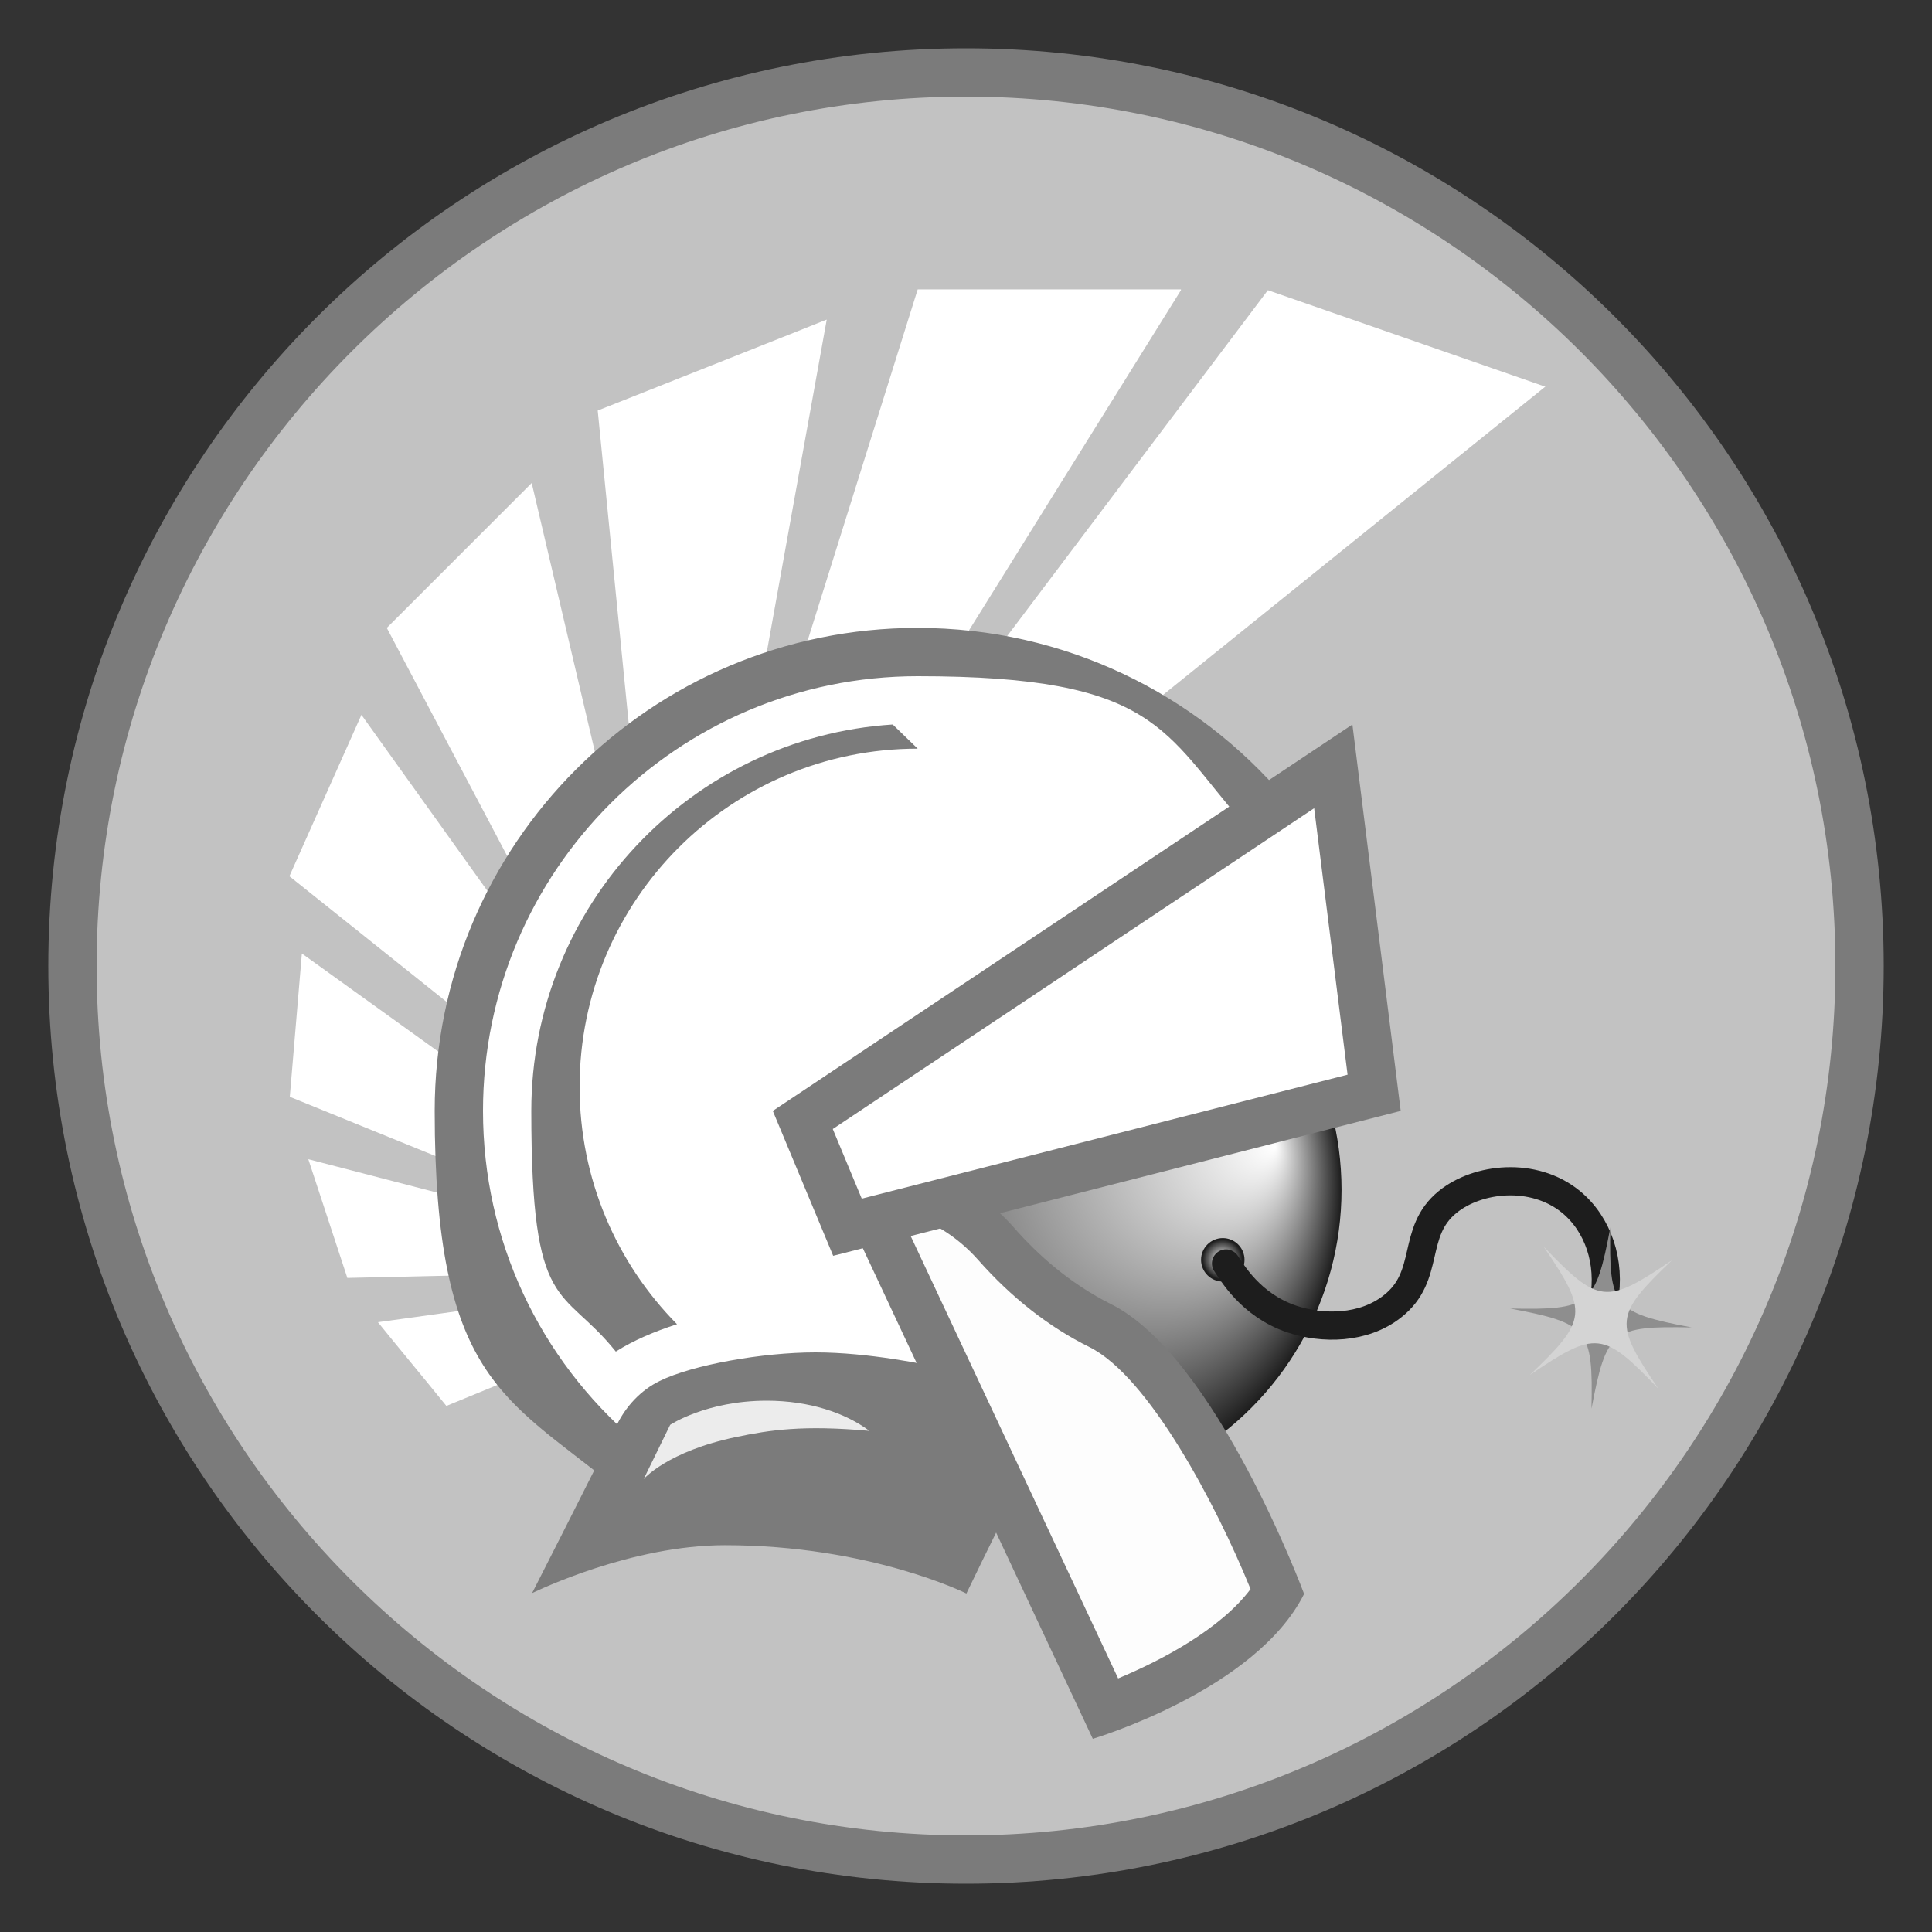 <?xml version="1.0" encoding="UTF-8"?>
<svg xmlns="http://www.w3.org/2000/svg" version="1.1" xmlns:xlink="http://www.w3.org/1999/xlink" viewBox="0 0 480 480">
  <rect x="0" y="0" width="480" height="480" fill="#333333" stroke="none"/>
  <defs>
    <radialGradient id="Gradiente_sem_nome_9" data-name="Gradiente sem nome 9" cx="256.6" cy="295.6" fx="316.9" fy="284.9" r="76.7" gradientUnits="userSpaceOnUse">
      <stop offset="0" stop-color="#fff"/>
      <stop offset="1" stop-color="#1d1d1d"/>
    </radialGradient>
    <radialGradient id="Gradiente_sem_nome_8" data-name="Gradiente sem nome 8" cx="303.7" cy="312.9" fx="303.7" fy="312.9" r="6.2" gradientUnits="userSpaceOnUse">
      <stop offset="0" stop-color="#fff"/>
      <stop offset=".8" stop-color="#1d1d1d"/>
      <stop offset="1" stop-color="#1d1d1d"/>
    </radialGradient>
  </defs>
  <!-- Generator: Adobe Illustrator 28.7.1, SVG Export Plug-In . SVG Version: 1.2.0 Build 142)  -->
  <g>
    <g id="Camada_1">
      <g>
        <path d="M240,18C117.4,18,18,117.4,18,240s99.4,222,222,222,222-99.4,222-222S362.6,18,240,18Z" fill="#c2c2c2"/>
        <circle cx="256.6" cy="295.6" r="76.7" fill="url(#Gradiente_sem_nome_9)"/>
        <path d="M240,24c119.1,0,216,96.9,216,216s-96.9,216-216,216S24,359.1,24,240,120.9,24,240,24M240,12C114,12,12,114,12,240s102,228,228,228,228-102,228-228S366,12,240,12h0Z" fill="#7b7b7b"/>
        <path d="M384,96l-100.2,80.8c-11.6-6.6-24.4-11.2-37.7-13.3l68.9-91.4,69,24ZM293.4,72.1l-56.2,90.2c-3.1-.2-6.1-.4-9.2-.4-10.2,0-20,1.3-29.4,3.8l29.4-93.8h65.4ZM205.4,79.4l-16.1,89.3c-11.9,4.2-22.8,10.4-32.4,18.1l-8.4-84.8s55-21.8,56.9-22.6ZM149.3,193.6c-7.8,7.4-14.5,16-20,25.3l-33.2-62.9,36-36,17.3,73.6ZM125,226.8c-3.8,8.3-6.8,17-8.8,26.3l-44.3-35.4,17.9-40.1,35.2,49.2ZM114.8,289.9l-42.8-17.4,3-35.6,39.5,28.4c-.4,3.5-.5,7.1-.5,10.7s.2,9.4.8,13.9ZM121.6,316.7l-35.3.8-9.7-29.5,39.7,10.3c1.2,6.2,3,12.4,5.3,18.4ZM133.7,339.8c-6.4,2.8-16.2,6.8-22.8,9.5-6.8-8.4-12.5-15.2-17-20.8,8.2-1.1,20.8-2.9,30.8-4.3,2.5,5.4,5.5,10.7,9,15.6Z" fill="#fff"/>
        <path d="M210.5,304.9l-11.1-26.7,114.9-76.6c-21.7-25.2-53.1-39.7-86.3-39.7-62.9,0-114,51.1-114,114s15,65.8,41.2,87.6c2.6-5.2,4.6-9.4,5.7-11.8,8.9-6.5,22.9-9.8,41.7-9.8s17.4,1.1,28.4,3.3l7.5,1.9-20.7-44.2-7.2,1.8Z" fill="#fff"/>
        <path d="M228,156c-66.3,0-120,53.7-120,120s17.3,71.1,44.4,93.1c2.1-4.2,4-8,5.5-11.1-23.9-20.4-37.9-49.9-37.9-82,0-59.6,48.4-108,108-108s60.9,13.7,81.3,37l10-6.7c-22-25.9-54.7-42.3-91.4-42.3Z" fill="#7b7b7b"/>
        <path d="M144,270c0-46.4,37.6-84,84-84l-6.2-6c-50.1,3.2-89.8,45.1-89.8,96s7.6,43.1,21,59.8c4.4-2.8,9.6-5,15.2-6.8-15-15.2-24.2-36-24.2-59ZM235.1,340.1c-5-1.1-19.3-4.1-32.5-4.1s-30.6,3.1-38.7,7.1c-4.7,2.3-8.3,6.2-10.6,10.8-6.2,12.7-20.1,39.9-21.1,41.9,1.3-.6,24.6-11.9,47.9-11.9,36,0,60,12,60,12,0,0,7.6-15.8,10.9-22.1l-15.8-33.8Z" fill="#7b7b7b"/>
        <path d="M190.5,348c10.5,0,19.5,3,25.5,7.5-16.5-1.5-24.8-.2-33,1.5-17.3,3.6-23.1,10.5-23.1,10.5.3-.6,6.6-13.5,6.6-13.5,0,0,9-6,24-6Z" fill="#ececec"/>
        <path d="M273.4,329.4c-9.4-4.7-18.1-11.5-25.9-20.4-8.4-9.5-20-15-32.2-15h-1.8l61.2,130.6c10.1-3.7,33.4-13.6,42.7-29-6.8-17.4-25.4-56.9-44-66.1Z" fill="#fdfdfd"/>
        <path d="M223.3,301c7.4,1.8,14.3,5.9,19.7,12,8.3,9.4,17.6,16.7,27.7,21.7,14.6,7.3,31.3,38.7,40,60.1-7.5,10-22.1,17.7-32.9,22.2l-54.4-116M215.3,288h-11.3l67.5,144s40.5-12,52.5-36c0,0-21.9-59-48-72-10.2-5.1-18.2-12.3-24-18.9-9.3-10.6-22.5-17.1-36.7-17.1h0Z" fill="#7b7b7b"/>
        <path d="M199.4,278.3l11.1,26.7,130.8-33.4-10.1-81.1-131.8,87.9Z" fill="#fff"/>
        <path d="M326.5,200.8l8.3,66.2-120.7,30.8-7.2-17.3,119.6-79.7M336,180l-144,96,15,36,141-36-12-96h0Z" fill="#7b7b7b"/>
        <circle cx="303.8" cy="313" r="5.4" fill="url(#Gradiente_sem_nome_8)"/>
        <path d="M304.6,313.9c1.4,2,6,10.3,16.3,13.8,7.7,2.6,17.9,2.5,25-3.1,9.8-7.6,4.5-18.5,13.8-26,7.4-6,21.3-7.6,30.6,0,6.8,5.6,9.9,15,8.2,24.5" fill="none" stroke="#1d1d1d" stroke-linecap="round" stroke-miterlimit="10" stroke-width="7"/>
        <g>
          <path d="M420.3,329.8c-19.8-.4-21.2.7-24.9,20.2.4-19.8-.7-21.2-20.2-24.9,19.8.4,21.2-.7,24.9-20.2-.4,19.8.7,21.2,20.2,24.9Z" fill="#8e8e8e"/>
          <path d="M412,345c-13.7-14.3-15.5-14.5-31.9-3.4,14.3-13.7,14.5-15.5,3.4-31.9,13.7,14.3,15.5,14.5,31.9,3.4-14.3,13.7-14.5,15.5-3.4,31.9Z" fill="#d4d4d4"/>
        </g>
      </g>
    </g>
  </g>
</svg>